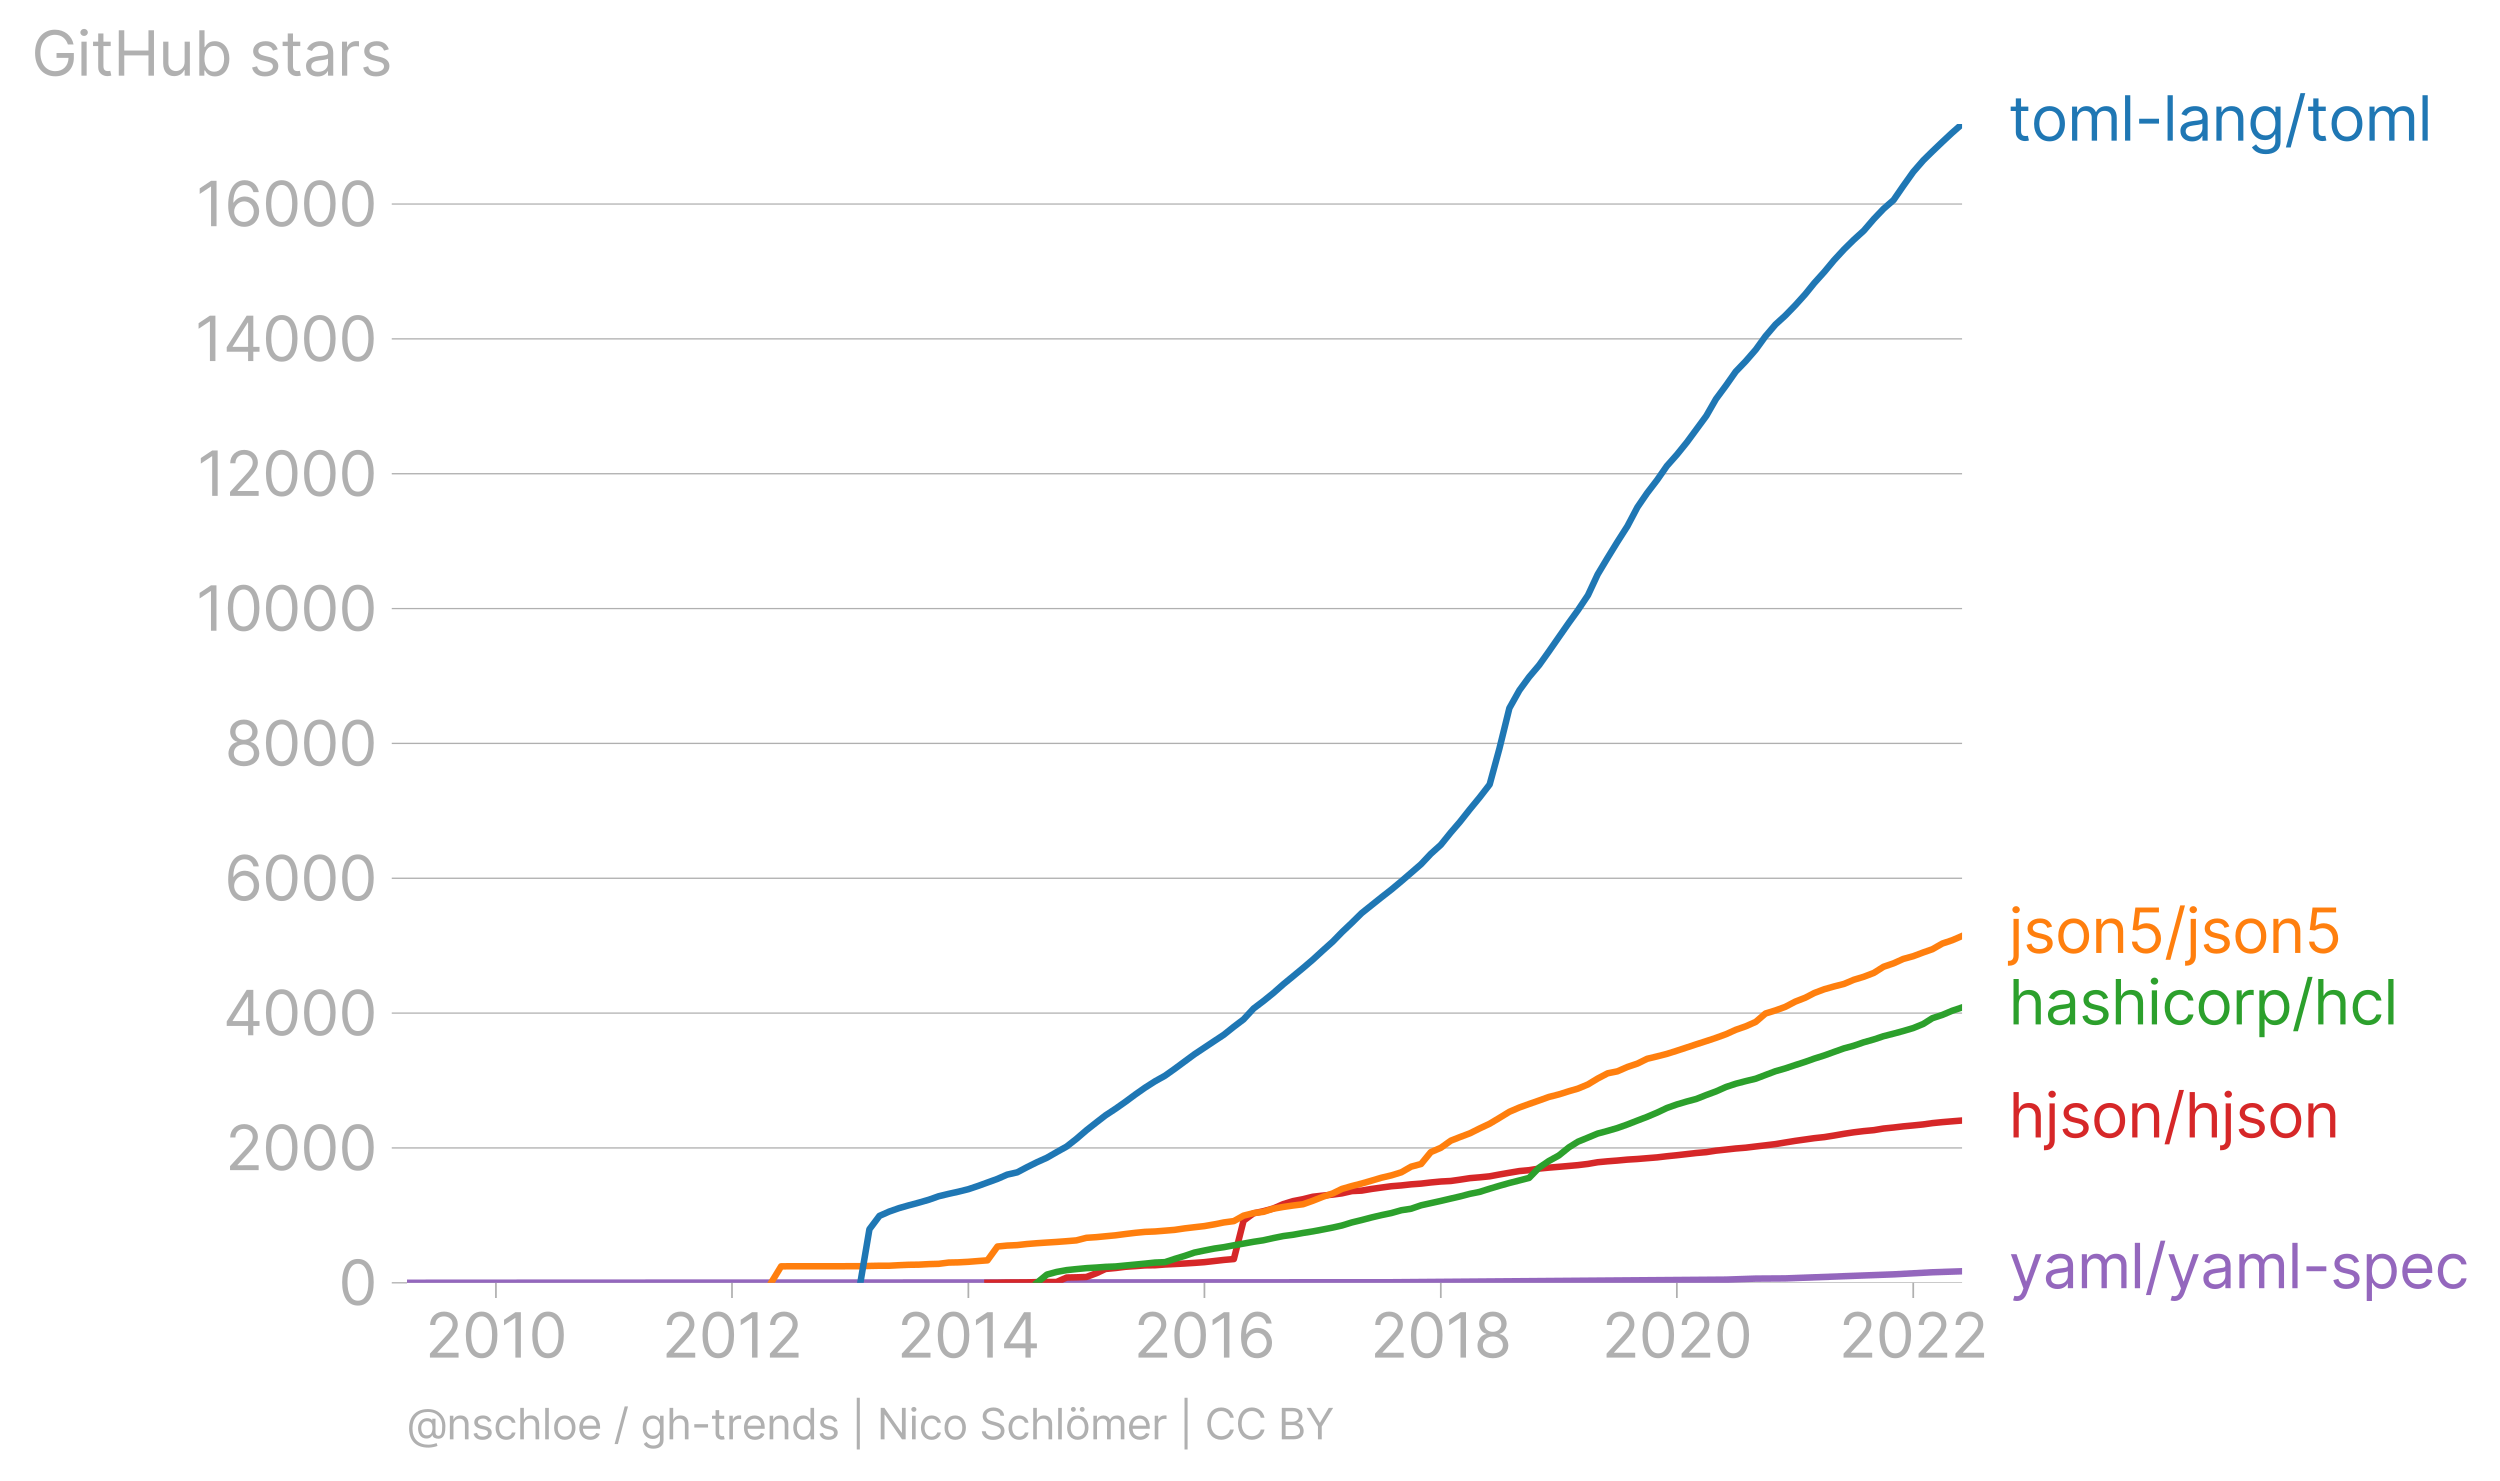 <svg xmlns:xlink="http://www.w3.org/1999/xlink" width="765.498" height="453.364" viewBox="0 0 574.123 340.023" xmlns="http://www.w3.org/2000/svg"><defs><style>*{stroke-linejoin:round;stroke-linecap:butt}</style></defs><g id="figure_1"><path d="M0 340.023h574.123V0H0v340.023z" style="fill:none" id="patch_1"/><g id="axes_1"><path d="M93.468 294.59h357.12V28.48H93.468V294.59z" style="fill:none" id="patch_2"/><g id="matplotlib.axis_1"><g id="xtick_1"><g id="line2d_1"><defs><path id="m7a16b33ddc" d="M0 0v3.5" style="stroke:#b0b0b0;stroke-width:.4"/></defs><use xlink:href="#m7a16b33ddc" x="113.89" y="294.591" style="fill:#b0b0b0;stroke:#b0b0b0;stroke-width:.4"/></g><g style="fill:#b0b0b0" transform="matrix(.14 0 0 -.14 97.652 311.774)" id="text_1"><defs><path id="Inter-Regular-32" d="M482 0h2936v500H1255v36l1045 1119c800 856 1036 1256 1036 1772 0 718-581 1291-1400 1291-815 0-1436-554-1436-1373h536c0 530 344 882 882 882 505 0 891-309 891-800 0-429-252-747-791-1336L482 409V0z" transform="scale(.016)"/><path id="Inter-Regular-30" d="M2000-64c1027 0 1618 871 1618 2391 0 1509-600 2391-1618 2391S382 3836 382 2327C382 807 973-64 2000-64zm0 500c-677 0-1073 680-1073 1891 0 1209 400 1900 1073 1900s1073-691 1073-1900c0-1211-396-1891-1073-1891z" transform="scale(.016)"/><path id="Inter-Regular-31" d="M2118 4655h-563L391 3882v-573l1136 755h28V0h563v4655z" transform="scale(.016)"/></defs><use xlink:href="#Inter-Regular-32"/><use xlink:href="#Inter-Regular-30" x="60.511"/><use xlink:href="#Inter-Regular-31" x="123.011"/><use xlink:href="#Inter-Regular-30" x="169.46"/></g></g><g id="xtick_2"><use xlink:href="#m7a16b33ddc" x="168.101" y="294.591" style="fill:#b0b0b0;stroke:#b0b0b0;stroke-width:.4" id="line2d_2"/><g style="fill:#b0b0b0" transform="matrix(.14 0 0 -.14 152.002 311.774)" id="text_2"><use xlink:href="#Inter-Regular-32"/><use xlink:href="#Inter-Regular-30" x="60.511"/><use xlink:href="#Inter-Regular-31" x="123.011"/><use xlink:href="#Inter-Regular-32" x="169.46"/></g></g><g id="xtick_3"><use xlink:href="#m7a16b33ddc" x="222.385" y="294.591" style="fill:#b0b0b0;stroke:#b0b0b0;stroke-width:.4" id="line2d_3"/><g style="fill:#b0b0b0" transform="matrix(.14 0 0 -.14 206.028 311.774)" id="text_3"><defs><path id="Inter-Regular-34" d="M373 955h2191V0h536v955h636v500h-636v3200h-682L373 1418V955zm2191 500H982v36l1545 2445h37V1455z" transform="scale(.016)"/></defs><use xlink:href="#Inter-Regular-32"/><use xlink:href="#Inter-Regular-30" x="60.511"/><use xlink:href="#Inter-Regular-31" x="123.011"/><use xlink:href="#Inter-Regular-34" x="169.46"/></g></g><g id="xtick_4"><use xlink:href="#m7a16b33ddc" x="276.595" y="294.591" style="fill:#b0b0b0;stroke:#b0b0b0;stroke-width:.4" id="line2d_4"/><g style="fill:#b0b0b0" transform="matrix(.14 0 0 -.14 260.368 311.774)" id="text_4"><defs><path id="Inter-Regular-36" d="M2027-64c941-11 1555 698 1555 1564 0 900-666 1545-1464 1545-479 0-891-234-1145-618h-37c3 1134 444 1791 1164 1791 491 0 786-309 891-727h555c-114 723-664 1227-1446 1227-1048 0-1691-927-1691-2573C409 425 1264-55 2027-64zm0 500c-584 0-1011 498-1009 1055 3 557 450 1054 1028 1054 570 0 990-468 990-1045 0-591-438-1064-1009-1064z" transform="scale(.016)"/></defs><use xlink:href="#Inter-Regular-32"/><use xlink:href="#Inter-Regular-30" x="60.511"/><use xlink:href="#Inter-Regular-31" x="123.011"/><use xlink:href="#Inter-Regular-36" x="169.46"/></g></g><g id="xtick_5"><use xlink:href="#m7a16b33ddc" x="330.88" y="294.591" style="fill:#b0b0b0;stroke:#b0b0b0;stroke-width:.4" id="line2d_5"/><g style="fill:#b0b0b0" transform="matrix(.14 0 0 -.14 314.701 311.774)" id="text_5"><defs><path id="Inter-Regular-38" d="M1973-64c929 0 1577 544 1582 1300-5 589-398 1089-900 1182v27c436 114 722 541 727 1037-5 709-600 1236-1409 1236-818 0-1414-527-1409-1236-5-496 282-923 727-1037v-27c-511-93-905-593-900-1182C386 480 1034-64 1973-64zm0 500c-639 0-1032 328-1027 828-5 525 429 900 1027 900 588 0 1023-375 1027-900-4-500-398-828-1027-828zm0 2209c-509 0-868 319-864 800-4 473 341 782 864 782 513 0 859-309 863-782-4-481-363-800-863-800z" transform="scale(.016)"/></defs><use xlink:href="#Inter-Regular-32"/><use xlink:href="#Inter-Regular-30" x="60.511"/><use xlink:href="#Inter-Regular-31" x="123.011"/><use xlink:href="#Inter-Regular-38" x="169.46"/></g></g><g id="xtick_6"><use xlink:href="#m7a16b33ddc" x="385.09" y="294.591" style="fill:#b0b0b0;stroke:#b0b0b0;stroke-width:.4" id="line2d_6"/><g style="fill:#b0b0b0" transform="matrix(.14 0 0 -.14 367.868 311.774)" id="text_6"><use xlink:href="#Inter-Regular-32"/><use xlink:href="#Inter-Regular-30" x="60.511"/><use xlink:href="#Inter-Regular-32" x="123.011"/><use xlink:href="#Inter-Regular-30" x="183.523"/></g></g><g id="xtick_7"><use xlink:href="#m7a16b33ddc" x="439.375" y="294.591" style="fill:#b0b0b0;stroke:#b0b0b0;stroke-width:.4" id="line2d_7"/><g style="fill:#b0b0b0" transform="matrix(.14 0 0 -.14 422.292 311.774)" id="text_7"><use xlink:href="#Inter-Regular-32"/><use xlink:href="#Inter-Regular-30" x="60.511"/><use xlink:href="#Inter-Regular-32" x="123.011"/><use xlink:href="#Inter-Regular-32" x="183.523"/></g></g></g><g id="matplotlib.axis_2"><g id="ytick_1"><path d="M93.468 294.59h357.12" clip-path="url(#pa4a689a42d)" style="fill:none;stroke:#b0b0b0;stroke-width:.3;stroke-linecap:square" id="line2d_8"/><g id="line2d_9"><defs><path id="m4abfbdb20a" d="M0 0h-3.5" style="stroke:#b0b0b0;stroke-width:.3"/></defs><use xlink:href="#m4abfbdb20a" x="93.468" y="294.591" style="fill:#b0b0b0;stroke:#b0b0b0;stroke-width:.3"/></g><use xlink:href="#Inter-Regular-30" style="fill:#b0b0b0" transform="matrix(.14 0 0 -.14 77.718 299.682)" id="text_8"/></g><g id="ytick_2"><path d="M93.468 263.624h357.12" clip-path="url(#pa4a689a42d)" style="fill:none;stroke:#b0b0b0;stroke-width:.3;stroke-linecap:square" id="line2d_10"/><use xlink:href="#m4abfbdb20a" x="93.468" y="263.624" style="fill:#b0b0b0;stroke:#b0b0b0;stroke-width:.3" id="line2d_11"/><g style="fill:#b0b0b0" transform="matrix(.14 0 0 -.14 51.746 268.715)" id="text_9"><use xlink:href="#Inter-Regular-32"/><use xlink:href="#Inter-Regular-30" x="60.511"/><use xlink:href="#Inter-Regular-30" x="123.011"/><use xlink:href="#Inter-Regular-30" x="185.511"/></g></g><g id="ytick_3"><path d="M93.468 232.657h357.12" clip-path="url(#pa4a689a42d)" style="fill:none;stroke:#b0b0b0;stroke-width:.3;stroke-linecap:square" id="line2d_12"/><use xlink:href="#m4abfbdb20a" x="93.468" y="232.657" style="fill:#b0b0b0;stroke:#b0b0b0;stroke-width:.3" id="line2d_13"/><g style="fill:#b0b0b0" transform="matrix(.14 0 0 -.14 51.23 237.749)" id="text_10"><use xlink:href="#Inter-Regular-34"/><use xlink:href="#Inter-Regular-30" x="64.205"/><use xlink:href="#Inter-Regular-30" x="126.705"/><use xlink:href="#Inter-Regular-30" x="189.205"/></g></g><g id="ytick_4"><path d="M93.468 201.69h357.12" clip-path="url(#pa4a689a42d)" style="fill:none;stroke:#b0b0b0;stroke-width:.3;stroke-linecap:square" id="line2d_14"/><use xlink:href="#m4abfbdb20a" x="93.468" y="201.691" style="fill:#b0b0b0;stroke:#b0b0b0;stroke-width:.3" id="line2d_15"/><g style="fill:#b0b0b0" transform="matrix(.14 0 0 -.14 51.488 206.782)" id="text_11"><use xlink:href="#Inter-Regular-36"/><use xlink:href="#Inter-Regular-30" x="62.358"/><use xlink:href="#Inter-Regular-30" x="124.858"/><use xlink:href="#Inter-Regular-30" x="187.358"/></g></g><g id="ytick_5"><path d="M93.468 170.724h357.12" clip-path="url(#pa4a689a42d)" style="fill:none;stroke:#b0b0b0;stroke-width:.3;stroke-linecap:square" id="line2d_16"/><use xlink:href="#m4abfbdb20a" x="93.468" y="170.724" style="fill:#b0b0b0;stroke:#b0b0b0;stroke-width:.3" id="line2d_17"/><g style="fill:#b0b0b0" transform="matrix(.14 0 0 -.14 51.587 175.815)" id="text_12"><use xlink:href="#Inter-Regular-38"/><use xlink:href="#Inter-Regular-30" x="61.648"/><use xlink:href="#Inter-Regular-30" x="124.148"/><use xlink:href="#Inter-Regular-30" x="186.648"/></g></g><g id="ytick_6"><path d="M93.468 139.757h357.12" clip-path="url(#pa4a689a42d)" style="fill:none;stroke:#b0b0b0;stroke-width:.3;stroke-linecap:square" id="line2d_18"/><use xlink:href="#m4abfbdb20a" x="93.468" y="139.757" style="fill:#b0b0b0;stroke:#b0b0b0;stroke-width:.3" id="line2d_19"/><g style="fill:#b0b0b0" transform="matrix(.14 0 0 -.14 44.965 144.849)" id="text_13"><use xlink:href="#Inter-Regular-31"/><use xlink:href="#Inter-Regular-30" x="46.449"/><use xlink:href="#Inter-Regular-30" x="108.949"/><use xlink:href="#Inter-Regular-30" x="171.449"/><use xlink:href="#Inter-Regular-30" x="233.949"/></g></g><g id="ytick_7"><path d="M93.468 108.79h357.12" clip-path="url(#pa4a689a42d)" style="fill:none;stroke:#b0b0b0;stroke-width:.3;stroke-linecap:square" id="line2d_20"/><use xlink:href="#m4abfbdb20a" x="93.468" y="108.791" style="fill:#b0b0b0;stroke:#b0b0b0;stroke-width:.3" id="line2d_21"/><g style="fill:#b0b0b0" transform="matrix(.14 0 0 -.14 45.243 113.882)" id="text_14"><use xlink:href="#Inter-Regular-31"/><use xlink:href="#Inter-Regular-32" x="46.449"/><use xlink:href="#Inter-Regular-30" x="106.96"/><use xlink:href="#Inter-Regular-30" x="169.46"/><use xlink:href="#Inter-Regular-30" x="231.96"/></g></g><g id="ytick_8"><path d="M93.468 77.824h357.12" clip-path="url(#pa4a689a42d)" style="fill:none;stroke:#b0b0b0;stroke-width:.3;stroke-linecap:square" id="line2d_22"/><use xlink:href="#m4abfbdb20a" x="93.468" y="77.824" style="fill:#b0b0b0;stroke:#b0b0b0;stroke-width:.3" id="line2d_23"/><g style="fill:#b0b0b0" transform="matrix(.14 0 0 -.14 44.727 82.916)" id="text_15"><use xlink:href="#Inter-Regular-31"/><use xlink:href="#Inter-Regular-34" x="46.449"/><use xlink:href="#Inter-Regular-30" x="110.653"/><use xlink:href="#Inter-Regular-30" x="173.153"/><use xlink:href="#Inter-Regular-30" x="235.653"/></g></g><g id="ytick_9"><path d="M93.468 46.857h357.12" clip-path="url(#pa4a689a42d)" style="fill:none;stroke:#b0b0b0;stroke-width:.3;stroke-linecap:square" id="line2d_24"/><use xlink:href="#m4abfbdb20a" x="93.468" y="46.857" style="fill:#b0b0b0;stroke:#b0b0b0;stroke-width:.3" id="line2d_25"/><g style="fill:#b0b0b0" transform="matrix(.14 0 0 -.14 44.985 51.949)" id="text_16"><use xlink:href="#Inter-Regular-31"/><use xlink:href="#Inter-Regular-36" x="46.449"/><use xlink:href="#Inter-Regular-30" x="108.807"/><use xlink:href="#Inter-Regular-30" x="171.307"/><use xlink:href="#Inter-Regular-30" x="233.807"/></g></g><g style="fill:#b0b0b0" transform="matrix(.14 0 0 -.14 7.2 17.383)" id="text_17"><defs><path id="Inter-Regular-47" d="M3746 3200h581c-172 900-927 1518-1909 1518-1193 0-2036-918-2036-2391C382 855 1218-64 2455-64c1109 0 1900 739 1900 1891v500H2582v-500h1227c-16-836-566-1363-1354-1363-864 0-1528 654-1528 1863s664 1864 1491 1864c673 0 1130-380 1328-991z" transform="scale(.016)"/><path id="Inter-Regular-69" d="M491 0h536v3491H491V0zm273 4073c209 0 382 163 382 363s-173 364-382 364-382-164-382-364 173-363 382-363z" transform="scale(.016)"/><path id="Inter-Regular-74" d="M2009 3491h-745v836H727v-836H200v-455h527V855c0-610 491-900 946-900 200 0 327 36 400 63l-109 482c-46-9-118-27-237-27-236 0-463 72-463 527v2036h745v455z" transform="scale(.016)"/><path id="Inter-Regular-48" d="M564 0h563v2082h2482V0h564v4655h-564V2582H1127v2073H564V0z" transform="scale(.016)"/><path id="Inter-Regular-75" d="M2691 1427c0-654-500-954-900-954-445 0-764 327-764 836v2182H491V1273C491 382 964-45 1618-45c528 0 873 281 1037 636h36V0h536v3491h-536V1427z" transform="scale(.016)"/><path id="Inter-Regular-62" d="M564 0h518v536h64c118-191 345-609 1018-609 872 0 1482 700 1482 1809 0 1100-610 1800-1491 1800-682 0-891-418-1009-600h-46v1719H564V0zm527 1745c0 782 345 1310 1000 1310 682 0 1018-573 1018-1310 0-745-345-1336-1018-1336-645 0-1000 546-1000 1336z" transform="scale(.016)"/><path id="Inter-Regular-73" d="M2964 2709c-168 496-546 827-1237 827-736 0-1281-418-1281-1009 0-482 286-804 927-954l582-137c352-81 518-250 518-491 0-300-318-545-818-545-439 0-714 189-809 564L336 836C461 243 950-73 1664-73c811 0 1363 443 1363 1046 0 486-304 793-927 945l-518 127c-414 103-600 241-600 510 0 300 318 518 745 518 469 0 662-259 755-500l482 136z" transform="scale(.016)"/><path id="Inter-Regular-61" d="M1518-82c609 0 928 327 1037 555h27V0h536v2300c0 1109-845 1236-1291 1236-527 0-1127-181-1400-818l509-182c119 255 398 528 910 528 493 0 736-262 736-709v-19c0-259-264-236-900-318-648-84-1355-227-1355-1027C327 309 855-82 1518-82zm82 482c-427 0-736 191-736 564 0 409 372 536 791 591 227 27 836 90 927 200v-491c0-437-346-864-982-864z" transform="scale(.016)"/><path id="Inter-Regular-72" d="M491 0h536v2209c0 473 373 818 882 818 143 0 291-27 327-36v545c-61 5-202 9-281 9-419 0-782-236-909-581h-37v527H491V0z" transform="scale(.016)"/></defs><use xlink:href="#Inter-Regular-47"/><use xlink:href="#Inter-Regular-69" x="74.29"/><use xlink:href="#Inter-Regular-74" x="98.011"/><use xlink:href="#Inter-Regular-48" x="134.375"/><use xlink:href="#Inter-Regular-75" x="208.381"/><use xlink:href="#Inter-Regular-62" x="266.477"/><use xlink:href="#Inter-Regular-20" x="328.551"/><use xlink:href="#Inter-Regular-73" x="356.676"/><use xlink:href="#Inter-Regular-74" x="408.949"/><use xlink:href="#Inter-Regular-61" x="445.313"/><use xlink:href="#Inter-Regular-72" x="501.705"/><use xlink:href="#Inter-Regular-73" x="538.921"/></g></g><path d="m93.468 294.59 18.12-.015 207.93-.108 76.86-.604 6.832-.232 6.758-.047 24.877-.929 8.911-.48 6.832-.232h0" clip-path="url(#pa4a689a42d)" style="fill:none;stroke:#9467bd;stroke-width:1.5;stroke-linecap:square" id="line2d_26"/><path d="m226.767 294.59 2.302-.015 2.227-.046 2.302-.016 2.228-.015 2.302-.062 2.302-.016 2.228-.015 2.302-1.022 2.228-.046 2.302-.078 2.302-.867 2.08-.975 2.302-.217 2.228-.279 2.302-.155 2.227-.17 2.303-.03 2.302-.171 2.227-.109 2.303-.123 2.227-.14 2.302-.17 2.303-.263 2.153-.248 2.302-.201 2.228-8.81 2.302-1.704 2.228-.464 2.302-.635 2.302-1.006 2.228-.682 2.302-.449 2.228-.557 2.302-.263 2.302-.232 2.08-.28 2.301-.526 2.228-.108 2.302-.387 2.228-.31 2.302-.31 2.302-.185 2.228-.248 2.302-.17 2.228-.263 2.302-.217 2.302-.124 2.08-.294 2.302-.356 2.227-.186 2.302-.232 2.228-.418 2.302-.403 2.302-.387 2.228-.201 2.302-.372 2.228-.217 2.302-.186 2.302-.2 2.08-.187 2.302-.278 2.228-.387 2.302-.217 2.227-.17 2.303-.217 2.302-.14 2.227-.185 2.303-.186 2.227-.263 2.302-.233 2.303-.263 2.153-.248 2.302-.201 2.228-.34 2.302-.248 2.228-.248 2.302-.186 2.302-.279 2.228-.263 2.302-.278 2.228-.372 2.302-.372 2.302-.325 2.08-.294 2.301-.248 2.228-.356 2.302-.402 2.228-.341 2.302-.279 2.302-.217 2.228-.371 2.302-.232 2.228-.264 2.302-.216 2.302-.233 2.08-.294 2.302-.232 2.227-.186 2.302-.186" clip-path="url(#pa4a689a42d)" style="fill:none;stroke:#d62728;stroke-width:1.5;stroke-linecap:square" id="line2d_27"/><path d="m238.128 294.59 2.302-1.888 2.228-.604 2.302-.418 2.228-.232 2.302-.217 2.302-.14 2.08-.154 2.302-.093 2.228-.217 2.302-.217 2.227-.217 2.303-.247 2.302-.093 2.227-.743 2.303-.697 2.227-.759 2.302-.48 2.303-.449 2.153-.31 2.302-.433 2.228-.387 2.302-.418 2.228-.34 2.302-.512 2.302-.464 2.228-.294 2.302-.418 2.228-.357 2.302-.433 2.302-.45 2.08-.464 2.301-.712 2.228-.542 2.302-.604 2.228-.526 2.302-.48 2.302-.65 2.228-.341 2.302-.79 2.228-.495 2.302-.511 2.302-.542 2.08-.48 2.302-.604 2.227-.449 2.302-.728 2.228-.665 2.302-.65 2.302-.589 2.228-.573 2.302-2.369 2.228-1.517 2.302-1.27 2.302-1.858 2.08-1.3 2.302-.945 2.228-.929 2.302-.62 2.227-.65 2.303-.82 2.302-.898 2.227-.852 2.303-.975 2.227-1.053 2.302-.82 2.303-.682 2.153-.573 2.302-.913 2.228-.821 2.302-1.022 2.228-.743 2.302-.604 2.302-.557 2.228-.852 2.302-.867 2.228-.635 2.302-.774 2.302-.743 2.08-.743 2.301-.728 2.228-.805 2.302-.82 2.228-.605 2.302-.79 2.302-.65 2.228-.743 2.302-.588 2.228-.604 2.302-.681 2.302-.945 2.08-1.316 2.302-.759 2.227-.944 2.302-.774" clip-path="url(#pa4a689a42d)" style="fill:none;stroke:#2ca02c;stroke-width:1.5;stroke-linecap:square" id="line2d_28"/><g style="fill:#1f77b4" transform="matrix(.14 0 0 -.14 461.302 32.297)" id="text_18"><defs><path id="Inter-Regular-6f" d="M1909-73c946 0 1582 718 1582 1800 0 1091-636 1809-1582 1809-945 0-1582-718-1582-1809C327 645 964-73 1909-73zm0 482c-718 0-1045 618-1045 1318s327 1328 1045 1328 1046-628 1046-1328S2627 409 1909 409z" transform="scale(.016)"/><path id="Inter-Regular-6d" d="M491 0h536v2182c0 511 373 873 791 873 407 0 691-266 691-664V0h546v2273c0 450 281 782 772 782 382 0 709-203 709-719V0h537v2336c0 821-441 1200-1064 1200-500 0-866-229-1045-591h-37c-172 373-477 591-936 591-455 0-791-218-936-591h-46v546H491V0z" transform="scale(.016)"/><path id="Inter-Regular-6c" d="M1027 4655H491V0h536v4655z" transform="scale(.016)"/><path id="Inter-Regular-2d" d="M2491 2245H455v-500h2036v500z" transform="scale(.016)"/><path id="Inter-Regular-6e" d="M1027 2100c0 609 378 955 891 955 498 0 800-325 800-873V0h537v2218c0 891-475 1318-1182 1318-527 0-855-236-1018-591h-46v546H491V0h536v2100z" transform="scale(.016)"/><path id="Inter-Regular-67" d="M1900-1382c836 0 1509 382 1509 1282v3591h-518v-555h-55c-118 182-336 600-1018 600-882 0-1491-700-1491-1772C327 673 964 55 1809 55c682 0 900 400 1018 590h46V-64c0-581-409-845-973-845-634 0-857 334-1000 527L473-682c218-366 648-700 1427-700zm-18 1918c-673 0-1018 509-1018 1237 0 709 336 1282 1018 1282 654 0 1000-528 1000-1282 0-773-355-1237-1000-1237z" transform="scale(.016)"/><path id="Inter-Regular-2f" d="M2136 4873h-490L146-700h490l1500 5573z" transform="scale(.016)"/></defs><use xlink:href="#Inter-Regular-74"/><use xlink:href="#Inter-Regular-6f" x="36.364"/><use xlink:href="#Inter-Regular-6d" x="96.023"/><use xlink:href="#Inter-Regular-6c" x="182.955"/><use xlink:href="#Inter-Regular-2d" x="206.676"/><use xlink:href="#Inter-Regular-6c" x="252.699"/><use xlink:href="#Inter-Regular-61" x="276.421"/><use xlink:href="#Inter-Regular-6e" x="332.813"/><use xlink:href="#Inter-Regular-67" x="391.335"/><use xlink:href="#Inter-Regular-2f" x="452.273"/><use xlink:href="#Inter-Regular-74" x="487.926"/><use xlink:href="#Inter-Regular-6f" x="524.29"/><use xlink:href="#Inter-Regular-6d" x="583.949"/><use xlink:href="#Inter-Regular-6c" x="670.881"/></g><g style="fill:#ff7f0e" transform="matrix(.14 0 0 -.14 461.302 218.843)" id="text_19"><defs><path id="Inter-Regular-6a" d="M491 3491V-255c0-354-145-554-473-554H-82v-500H27c673 0 1000 409 1000 1054v3746H491zm264 582c209 0 381 163 381 363s-172 364-381 364-382-164-382-364 173-363 382-363z" transform="scale(.016)"/><path id="Inter-Regular-35" d="M1936-64c887 0 1537 655 1537 1546 0 902-627 1563-1482 1563-314 0-618-111-809-263h-27l163 1373h1946v500H846L564 2364l527-64c193 139 523 239 809 236 593-4 1027-454 1027-1063 0-598-418-1037-991-1037-477 0-856 307-900 728H491C525 455 1136-64 1936-64z" transform="scale(.016)"/></defs><use xlink:href="#Inter-Regular-6a"/><use xlink:href="#Inter-Regular-73" x="23.722"/><use xlink:href="#Inter-Regular-6f" x="75.994"/><use xlink:href="#Inter-Regular-6e" x="135.653"/><use xlink:href="#Inter-Regular-35" x="194.176"/><use xlink:href="#Inter-Regular-2f" x="254.972"/><use xlink:href="#Inter-Regular-6a" x="290.625"/><use xlink:href="#Inter-Regular-73" x="314.347"/><use xlink:href="#Inter-Regular-6f" x="366.619"/><use xlink:href="#Inter-Regular-6e" x="426.278"/><use xlink:href="#Inter-Regular-35" x="484.801"/></g><g style="fill:#2ca02c" transform="matrix(.14 0 0 -.14 461.302 235.255)" id="text_20"><defs><path id="Inter-Regular-68" d="M1027 2100c0 609 389 955 919 955 504 0 809-319 809-873V0h536v2218c0 898-477 1318-1191 1318-550 0-864-229-1027-591h-46v1710H491V0h536v2100z" transform="scale(.016)"/><path id="Inter-Regular-63" d="M1909-73c773 0 1282 473 1373 1091h-536c-100-382-419-609-837-609-636 0-1045 527-1045 1336 0 791 418 1310 1045 1310 473 0 755-291 837-610h536c-91 655-646 1091-1382 1091-945 0-1573-745-1573-1809C327 682 927-73 1909-73z" transform="scale(.016)"/><path id="Inter-Regular-70" d="M491-1309h536V536h46c118-191 345-609 1018-609 873 0 1482 700 1482 1809 0 1100-609 1800-1491 1800-682 0-891-418-1009-600h-64v555H491v-4800zm527 3054c0 782 346 1310 1000 1310 682 0 1018-573 1018-1310 0-745-345-1336-1018-1336-645 0-1000 546-1000 1336z" transform="scale(.016)"/></defs><use xlink:href="#Inter-Regular-68"/><use xlink:href="#Inter-Regular-61" x="59.091"/><use xlink:href="#Inter-Regular-73" x="115.483"/><use xlink:href="#Inter-Regular-68" x="167.756"/><use xlink:href="#Inter-Regular-69" x="226.847"/><use xlink:href="#Inter-Regular-63" x="250.568"/><use xlink:href="#Inter-Regular-6f" x="306.392"/><use xlink:href="#Inter-Regular-72" x="366.051"/><use xlink:href="#Inter-Regular-70" x="403.267"/><use xlink:href="#Inter-Regular-2f" x="464.205"/><use xlink:href="#Inter-Regular-68" x="499.858"/><use xlink:href="#Inter-Regular-63" x="558.949"/><use xlink:href="#Inter-Regular-6c" x="614.773"/></g><g style="fill:#d62728" transform="matrix(.14 0 0 -.14 461.302 261.22)" id="text_21"><use xlink:href="#Inter-Regular-68"/><use xlink:href="#Inter-Regular-6a" x="59.091"/><use xlink:href="#Inter-Regular-73" x="82.813"/><use xlink:href="#Inter-Regular-6f" x="135.085"/><use xlink:href="#Inter-Regular-6e" x="194.744"/><use xlink:href="#Inter-Regular-2f" x="253.267"/><use xlink:href="#Inter-Regular-68" x="288.921"/><use xlink:href="#Inter-Regular-6a" x="348.011"/><use xlink:href="#Inter-Regular-73" x="371.733"/><use xlink:href="#Inter-Regular-6f" x="424.006"/><use xlink:href="#Inter-Regular-6e" x="483.665"/></g><g style="fill:#9467bd" transform="matrix(.14 0 0 -.14 461.302 295.841)" id="text_22"><defs><path id="Inter-Regular-79" d="M836-1309c485 0 825 257 1028 800l1482 4000h-582L1800 709h-36L800 3491H218L1509-18l-100-273c-195-532-436-582-827-482l-136-472c54-28 209-64 390-64z" transform="scale(.016)"/><path id="Inter-Regular-65" d="M1955-73c709 0 1227 355 1391 882l-519 146c-136-364-452-546-872-546-630 0-1064 407-1089 1155h2534v227c0 1300-773 1745-1500 1745-945 0-1573-745-1573-1818S946-73 1955-73zM866 2027c36 543 420 1028 1034 1028 582 0 955-437 955-1028H866z" transform="scale(.016)"/></defs><use xlink:href="#Inter-Regular-79"/><use xlink:href="#Inter-Regular-61" x="55.682"/><use xlink:href="#Inter-Regular-6d" x="112.074"/><use xlink:href="#Inter-Regular-6c" x="199.006"/><use xlink:href="#Inter-Regular-2f" x="222.727"/><use xlink:href="#Inter-Regular-79" x="258.381"/><use xlink:href="#Inter-Regular-61" x="314.063"/><use xlink:href="#Inter-Regular-6d" x="370.455"/><use xlink:href="#Inter-Regular-6c" x="457.386"/><use xlink:href="#Inter-Regular-2d" x="481.108"/><use xlink:href="#Inter-Regular-73" x="527.131"/><use xlink:href="#Inter-Regular-70" x="579.404"/><use xlink:href="#Inter-Regular-65" x="640.341"/><use xlink:href="#Inter-Regular-63" x="698.58"/></g><g style="fill:#b0b0b0" transform="matrix(.097 0 0 -.097 93.468 330.546)" id="text_23"><defs><path id="Inter-Regular-40" d="M3173-1227c463 0 1054 136 1336 254l-127 418c-164-54-691-236-1191-236C1636-791 809 82 809 1627c0 1518 846 2428 2273 2428 1445 0 2127-1019 2127-2037 0-1036-109-1500-573-1500-272 0-418 227-418 482v2055h-482v-255h-27c-63 200-418 373-873 327-681-72-1200-636-1200-1454 0-864 410-1528 1200-1555 519-18 791 237 900 500h28c54-391 545-527 863-527 964 0 1055 1036 1055 1918 0 1246-873 2473-2573 2473-1754 0-2800-1064-2800-2837 0-1836 1009-2872 2864-2872zM2909 582c-591 0-800 536-800 1118 0 527 300 982 818 982 546 0 837-218 837-982 0-755-246-1118-855-1118z" transform="scale(.016)"/><path id="Inter-Regular-64" d="M1809-73c673 0 900 418 1018 609h64V0h518v4655h-536V2936h-46c-118 182-327 600-1009 600-882 0-1491-700-1491-1800C327 627 936-73 1809-73zm73 482c-673 0-1018 591-1018 1336 0 737 336 1310 1018 1310 654 0 1000-528 1000-1310 0-790-355-1336-1000-1336z" transform="scale(.016)"/><path id="Inter-Regular-7c" d="M1273 6155H818v-7655h455v7655z" transform="scale(.016)"/><path id="Inter-Regular-4e" d="M4255 4655h-555V991h-45L1109 4655H564V0h563v3655h46L3709 0h546v4655z" transform="scale(.016)"/><path id="Inter-Regular-53" d="M3109 3491h546c-25 702-673 1227-1573 1227-891 0-1591-518-1591-1300 0-627 455-1000 1182-1209l573-164c490-136 927-309 927-772 0-509-491-846-1137-846-554 0-1045 246-1090 773H364C418 436 1036-82 2036-82c1073 0 1682 591 1682 1346 0 872-827 1154-1309 1281l-473 128c-345 91-900 272-900 772 0 446 410 773 1028 773 563 0 991-268 1045-727z" transform="scale(.016)"/><path id="Inter-Regular-f6" d="M1909-73c946 0 1582 718 1582 1800 0 1091-636 1809-1582 1809-945 0-1582-718-1582-1809C327 645 964-73 1909-73zm0 482c-718 0-1045 618-1045 1318s327 1328 1045 1328 1046-628 1046-1328S2627 409 1909 409zm-654 3664c209 0 363 172 363 363 0 209-154 364-363 364-191 0-364-155-364-364 0-191 173-363 364-363zm1309 0c209 0 363 172 363 363 0 209-154 364-363 364-191 0-364-155-364-364 0-191 173-363 364-363z" transform="scale(.016)"/><path id="Inter-Regular-43" d="M4309 3200c-173 955-936 1518-1873 1518-1190 0-2054-918-2054-2391C382 855 1246-64 2436-64c937 0 1700 564 1873 1519h-563c-137-646-691-991-1310-991-845 0-1509 654-1509 1863s664 1864 1509 1864c619 0 1173-346 1310-991h563z" transform="scale(.016)"/><path id="Inter-Regular-42" d="M564 0h1682c1100 0 1554 536 1554 1236 0 737-509 1137-936 1164v45c400 110 754 373 754 973 0 682-454 1237-1427 1237H564V0zm563 500v1618h1146c609 0 991-409 991-882 0-409-282-736-1018-736H1127zm0 2109v1546h1064c618 0 891-328 891-737 0-491-400-809-909-809H1127z" transform="scale(.016)"/><path id="Inter-Regular-59" d="m164 4655 1682-2737V0h563v1918l1682 2737h-645L2155 2482h-55L809 4655H164z" transform="scale(.016)"/></defs><use xlink:href="#Inter-Regular-40"/><use xlink:href="#Inter-Regular-6e" x="93.608"/><use xlink:href="#Inter-Regular-73" x="152.131"/><use xlink:href="#Inter-Regular-63" x="204.403"/><use xlink:href="#Inter-Regular-68" x="260.227"/><use xlink:href="#Inter-Regular-6c" x="319.318"/><use xlink:href="#Inter-Regular-6f" x="343.04"/><use xlink:href="#Inter-Regular-65" x="402.699"/><use xlink:href="#Inter-Regular-20" x="460.938"/><use xlink:href="#Inter-Regular-2f" x="489.063"/><use xlink:href="#Inter-Regular-20" x="524.716"/><use xlink:href="#Inter-Regular-67" x="552.841"/><use xlink:href="#Inter-Regular-68" x="613.779"/><use xlink:href="#Inter-Regular-2d" x="672.869"/><use xlink:href="#Inter-Regular-74" x="718.892"/><use xlink:href="#Inter-Regular-72" x="755.256"/><use xlink:href="#Inter-Regular-65" x="792.472"/><use xlink:href="#Inter-Regular-6e" x="850.71"/><use xlink:href="#Inter-Regular-64" x="909.233"/><use xlink:href="#Inter-Regular-73" x="971.307"/><use xlink:href="#Inter-Regular-20" x="1023.58"/><use xlink:href="#Inter-Regular-7c" x="1051.705"/><use xlink:href="#Inter-Regular-20" x="1084.375"/><use xlink:href="#Inter-Regular-4e" x="1112.5"/><use xlink:href="#Inter-Regular-69" x="1187.784"/><use xlink:href="#Inter-Regular-63" x="1211.506"/><use xlink:href="#Inter-Regular-6f" x="1267.33"/><use xlink:href="#Inter-Regular-20" x="1326.989"/><use xlink:href="#Inter-Regular-53" x="1355.114"/><use xlink:href="#Inter-Regular-63" x="1418.892"/><use xlink:href="#Inter-Regular-68" x="1474.716"/><use xlink:href="#Inter-Regular-6c" x="1533.807"/><use xlink:href="#Inter-Regular-f6" x="1557.529"/><use xlink:href="#Inter-Regular-6d" x="1617.188"/><use xlink:href="#Inter-Regular-65" x="1704.12"/><use xlink:href="#Inter-Regular-72" x="1762.358"/><use xlink:href="#Inter-Regular-20" x="1799.574"/><use xlink:href="#Inter-Regular-7c" x="1827.699"/><use xlink:href="#Inter-Regular-20" x="1860.37"/><use xlink:href="#Inter-Regular-43" x="1888.495"/><use xlink:href="#Inter-Regular-43" x="1961.222"/><use xlink:href="#Inter-Regular-20" x="2033.949"/><use xlink:href="#Inter-Regular-42" x="2062.074"/><use xlink:href="#Inter-Regular-59" x="2127.131"/></g><path d="m177.086 294.59 2.302-3.777 2.228-.016h11.362l2.302-.015h2.302l2.08-.062 2.301-.047h2.228l2.302-.123 2.228-.093 2.302-.031 2.302-.124 2.228-.062 2.302-.294 2.228-.047 2.302-.124 2.302-.185 2.08-.155 2.302-3.174 2.227-.217 2.302-.108 2.228-.248 2.302-.186 2.302-.155 2.228-.14 2.302-.17 2.228-.185 2.302-.589 2.302-.154 2.08-.202 2.302-.217 2.228-.294 2.302-.278 2.227-.217 2.303-.093 2.302-.186 2.227-.186 2.303-.34 2.227-.264 2.302-.263 2.303-.402 2.153-.434 2.302-.31 2.228-1.254 2.302-.573 2.228-.294 2.302-.727 2.302-.403 2.228-.325 2.302-.294 2.228-.79 2.302-.914 2.302-.79 2.08-1.021 2.301-.666 2.228-.573 2.302-.666 2.228-.665 2.302-.542 2.302-.712 2.228-1.286 2.302-.619 2.228-2.725 2.302-.99 2.302-1.642 2.08-.82 2.302-.868 2.227-1.115 2.302-1.083 2.228-1.332 2.302-1.409 2.302-.99 2.228-.806 2.302-.805 2.228-.805 2.302-.589 2.302-.727 2.08-.604 2.302-.96 2.228-1.347 2.302-1.208 2.227-.449 2.303-1.006 2.302-.775 2.227-1.099 2.303-.557 2.227-.573 2.302-.728 2.303-.759 2.153-.712 2.302-.743 2.228-.743 2.302-.836 2.228-1.007 2.302-.805 2.302-1.022 2.228-1.92 2.302-.712 2.228-.805 2.302-1.208 2.302-.898 2.08-1.084 2.301-.867 2.228-.634 2.302-.589 2.228-.944 2.302-.697 2.302-.883 2.228-1.409 2.302-.79 2.228-1.006 2.302-.635 2.302-.867 2.08-.727 2.302-1.316 2.227-.744 2.302-.99" clip-path="url(#pa4a689a42d)" style="fill:none;stroke:#ff7f0e;stroke-width:1.5;stroke-linecap:square" id="line2d_29"/><path d="m197.582 294.59 2.08-12.293 2.301-3.066 2.228-.99 2.302-.806 2.228-.635 2.302-.619 2.302-.666 2.228-.79 2.302-.557 2.228-.495 2.302-.573 2.302-.774 2.08-.759 2.302-.836 2.227-.976 2.302-.526 2.228-1.177 2.302-1.145 2.302-1.038 2.228-1.285 2.302-1.285 2.228-1.75 2.302-1.982 2.302-1.811 2.08-1.61 2.302-1.518 2.228-1.564 2.302-1.703 2.227-1.564 2.303-1.47 2.302-1.286 2.227-1.579 2.303-1.703 2.227-1.641 2.302-1.533 2.303-1.533 2.153-1.424 2.302-1.843 2.228-1.688 2.302-2.492 2.228-1.688 2.302-1.858 2.302-2.028 2.228-1.827 2.302-1.905 2.228-1.904 2.302-2.106 2.302-2.06 2.08-2.136 2.301-2.183 2.228-2.199 2.302-1.842 2.228-1.781 2.302-1.796 2.302-1.92 2.228-1.92 2.302-1.997 2.228-2.37 2.302-2.074 2.302-2.849 2.08-2.415 2.302-2.911 2.227-2.71 2.302-2.973 2.228-8.19 2.302-9.337 2.302-4.103 2.228-3.05 2.302-2.725 2.228-3.128 2.302-3.313 2.302-3.298 2.08-2.88 2.302-3.437 2.228-4.785 2.302-3.84 2.227-3.623 2.303-3.607 2.302-4.366 2.227-3.252 2.303-3.004 2.227-3.205 2.302-2.601 2.303-2.849 2.153-2.926 2.302-3.128 2.228-3.886 2.302-3.112 2.228-3.174 2.302-2.4 2.302-2.648 2.228-3.081 2.302-2.694 2.228-2.029 2.302-2.369 2.302-2.554 2.08-2.57 2.301-2.555 2.228-2.679 2.302-2.493 2.228-2.198 2.302-2.09 2.302-2.68 2.228-2.337 2.302-2.013 2.228-3.236 2.302-3.236 2.302-2.648 2.08-2.044 2.302-2.198 2.227-2.075 2.302-2.028" clip-path="url(#pa4a689a42d)" style="fill:none;stroke:#1f77b4;stroke-width:1.5;stroke-linecap:square" id="line2d_30"/></g></g><defs><clipPath id="pa4a689a42d"><path d="M93.468 28.479h357.12v266.112H93.468z"/></clipPath></defs></svg>